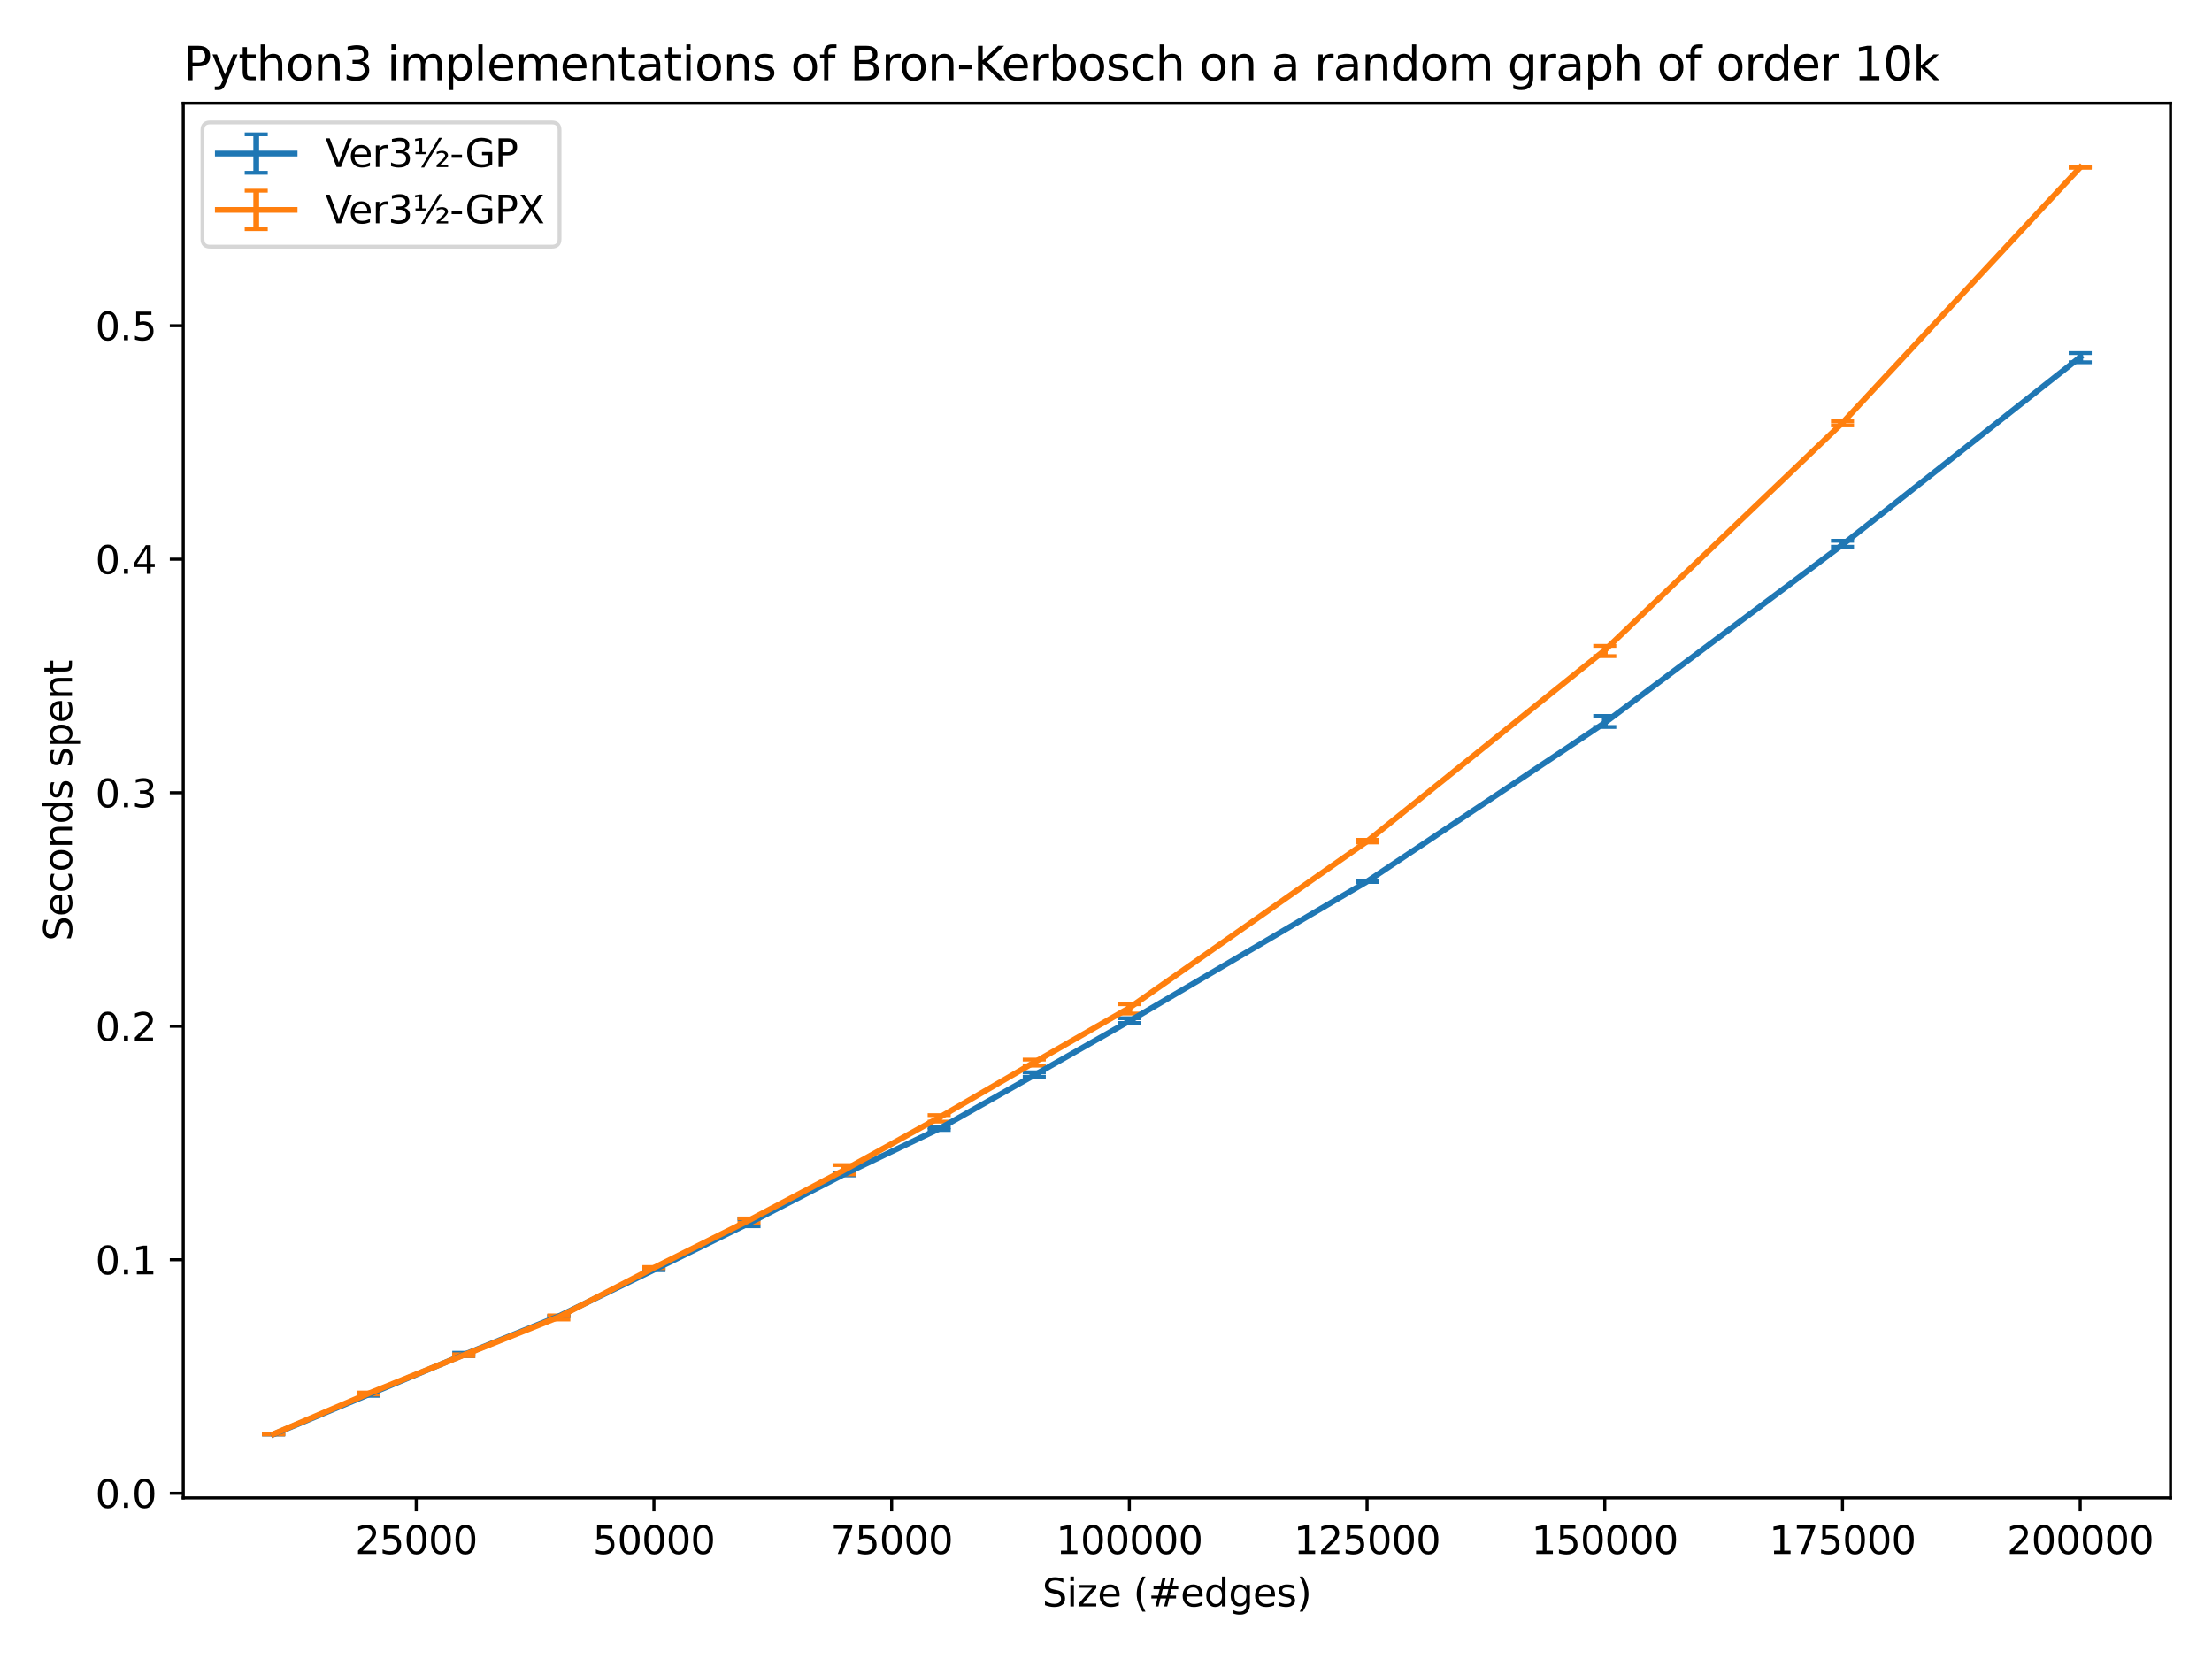 <?xml version="1.0" encoding="utf-8" standalone="no"?>
<!DOCTYPE svg PUBLIC "-//W3C//DTD SVG 1.1//EN"
  "http://www.w3.org/Graphics/SVG/1.1/DTD/svg11.dtd">
<svg xmlns:xlink="http://www.w3.org/1999/xlink" width="576pt" height="432pt" viewBox="0 0 576 432" xmlns="http://www.w3.org/2000/svg" version="1.1">
 <defs>
  <style type="text/css">*{stroke-linejoin: round; stroke-linecap: butt}</style>
 </defs>
 <g id="figure_1">
  <g id="patch_1">
   <path d="M 0 432 
L 576 432 
L 576 0 
L 0 0 
z
" style="fill: #ffffff"/>
  </g>
  <g id="axes_1">
   <g id="patch_2">
    <path d="M 47.72 390.04 
L 565.2 390.04 
L 565.2 26.88 
L 47.72 26.88 
z
" style="fill: #ffffff"/>
   </g>
   <g id="matplotlib.axis_1">
    <g id="xtick_1">
     <g id="line2d_1">
      <defs>
       <path id="mc74f61fcfc" d="M 0 0 
L 0 3.5 
" style="stroke: #000000; stroke-width: 0.8"/>
      </defs>
      <g>
       <use xlink:href="#mc74f61fcfc" x="108.382" y="390.04" style="stroke: #000000; stroke-width: 0.8"/>
      </g>
     </g>
     <g id="text_1">
      <!-- 25000 -->
      <g transform="translate(92.475 404.638)scale(0.1 -0.1)">
       <defs>
        <path id="DejaVuSans-32" d="M 1228 531 
L 3431 531 
L 3431 0 
L 469 0 
L 469 531 
Q 828 903 1448 1529 
Q 2069 2156 2228 2338 
Q 2531 2678 2651 2914 
Q 2772 3150 2772 3378 
Q 2772 3750 2511 3984 
Q 2250 4219 1831 4219 
Q 1534 4219 1204 4116 
Q 875 4013 500 3803 
L 500 4441 
Q 881 4594 1212 4672 
Q 1544 4750 1819 4750 
Q 2544 4750 2975 4387 
Q 3406 4025 3406 3419 
Q 3406 3131 3298 2873 
Q 3191 2616 2906 2266 
Q 2828 2175 2409 1742 
Q 1991 1309 1228 531 
z
" transform="scale(0.016)"/>
        <path id="DejaVuSans-35" d="M 691 4666 
L 3169 4666 
L 3169 4134 
L 1269 4134 
L 1269 2991 
Q 1406 3038 1543 3061 
Q 1681 3084 1819 3084 
Q 2600 3084 3056 2656 
Q 3513 2228 3513 1497 
Q 3513 744 3044 326 
Q 2575 -91 1722 -91 
Q 1428 -91 1123 -41 
Q 819 9 494 109 
L 494 744 
Q 775 591 1075 516 
Q 1375 441 1709 441 
Q 2250 441 2565 725 
Q 2881 1009 2881 1497 
Q 2881 1984 2565 2268 
Q 2250 2553 1709 2553 
Q 1456 2553 1204 2497 
Q 953 2441 691 2322 
L 691 4666 
z
" transform="scale(0.016)"/>
        <path id="DejaVuSans-30" d="M 2034 4250 
Q 1547 4250 1301 3770 
Q 1056 3291 1056 2328 
Q 1056 1369 1301 889 
Q 1547 409 2034 409 
Q 2525 409 2770 889 
Q 3016 1369 3016 2328 
Q 3016 3291 2770 3770 
Q 2525 4250 2034 4250 
z
M 2034 4750 
Q 2819 4750 3233 4129 
Q 3647 3509 3647 2328 
Q 3647 1150 3233 529 
Q 2819 -91 2034 -91 
Q 1250 -91 836 529 
Q 422 1150 422 2328 
Q 422 3509 836 4129 
Q 1250 4750 2034 4750 
z
" transform="scale(0.016)"/>
       </defs>
       <use xlink:href="#DejaVuSans-32"/>
       <use xlink:href="#DejaVuSans-35" x="63.623"/>
       <use xlink:href="#DejaVuSans-30" x="127.246"/>
       <use xlink:href="#DejaVuSans-30" x="190.869"/>
       <use xlink:href="#DejaVuSans-30" x="254.492"/>
      </g>
     </g>
    </g>
    <g id="xtick_2">
     <g id="line2d_2">
      <g>
       <use xlink:href="#mc74f61fcfc" x="170.281" y="390.04" style="stroke: #000000; stroke-width: 0.8"/>
      </g>
     </g>
     <g id="text_2">
      <!-- 50000 -->
      <g transform="translate(154.375 404.638)scale(0.1 -0.1)">
       <use xlink:href="#DejaVuSans-35"/>
       <use xlink:href="#DejaVuSans-30" x="63.623"/>
       <use xlink:href="#DejaVuSans-30" x="127.246"/>
       <use xlink:href="#DejaVuSans-30" x="190.869"/>
       <use xlink:href="#DejaVuSans-30" x="254.492"/>
      </g>
     </g>
    </g>
    <g id="xtick_3">
     <g id="line2d_3">
      <g>
       <use xlink:href="#mc74f61fcfc" x="232.181" y="390.04" style="stroke: #000000; stroke-width: 0.8"/>
      </g>
     </g>
     <g id="text_3">
      <!-- 75000 -->
      <g transform="translate(216.274 404.638)scale(0.1 -0.1)">
       <defs>
        <path id="DejaVuSans-37" d="M 525 4666 
L 3525 4666 
L 3525 4397 
L 1831 0 
L 1172 0 
L 2766 4134 
L 525 4134 
L 525 4666 
z
" transform="scale(0.016)"/>
       </defs>
       <use xlink:href="#DejaVuSans-37"/>
       <use xlink:href="#DejaVuSans-35" x="63.623"/>
       <use xlink:href="#DejaVuSans-30" x="127.246"/>
       <use xlink:href="#DejaVuSans-30" x="190.869"/>
       <use xlink:href="#DejaVuSans-30" x="254.492"/>
      </g>
     </g>
    </g>
    <g id="xtick_4">
     <g id="line2d_4">
      <g>
       <use xlink:href="#mc74f61fcfc" x="294.08" y="390.04" style="stroke: #000000; stroke-width: 0.8"/>
      </g>
     </g>
     <g id="text_4">
      <!-- 100000 -->
      <g transform="translate(274.993 404.638)scale(0.1 -0.1)">
       <defs>
        <path id="DejaVuSans-31" d="M 794 531 
L 1825 531 
L 1825 4091 
L 703 3866 
L 703 4441 
L 1819 4666 
L 2450 4666 
L 2450 531 
L 3481 531 
L 3481 0 
L 794 0 
L 794 531 
z
" transform="scale(0.016)"/>
       </defs>
       <use xlink:href="#DejaVuSans-31"/>
       <use xlink:href="#DejaVuSans-30" x="63.623"/>
       <use xlink:href="#DejaVuSans-30" x="127.246"/>
       <use xlink:href="#DejaVuSans-30" x="190.869"/>
       <use xlink:href="#DejaVuSans-30" x="254.492"/>
       <use xlink:href="#DejaVuSans-30" x="318.115"/>
      </g>
     </g>
    </g>
    <g id="xtick_5">
     <g id="line2d_5">
      <g>
       <use xlink:href="#mc74f61fcfc" x="355.98" y="390.04" style="stroke: #000000; stroke-width: 0.8"/>
      </g>
     </g>
     <g id="text_5">
      <!-- 125000 -->
      <g transform="translate(336.892 404.638)scale(0.1 -0.1)">
       <use xlink:href="#DejaVuSans-31"/>
       <use xlink:href="#DejaVuSans-32" x="63.623"/>
       <use xlink:href="#DejaVuSans-35" x="127.246"/>
       <use xlink:href="#DejaVuSans-30" x="190.869"/>
       <use xlink:href="#DejaVuSans-30" x="254.492"/>
       <use xlink:href="#DejaVuSans-30" x="318.115"/>
      </g>
     </g>
    </g>
    <g id="xtick_6">
     <g id="line2d_6">
      <g>
       <use xlink:href="#mc74f61fcfc" x="417.879" y="390.04" style="stroke: #000000; stroke-width: 0.8"/>
      </g>
     </g>
     <g id="text_6">
      <!-- 150000 -->
      <g transform="translate(398.792 404.638)scale(0.1 -0.1)">
       <use xlink:href="#DejaVuSans-31"/>
       <use xlink:href="#DejaVuSans-35" x="63.623"/>
       <use xlink:href="#DejaVuSans-30" x="127.246"/>
       <use xlink:href="#DejaVuSans-30" x="190.869"/>
       <use xlink:href="#DejaVuSans-30" x="254.492"/>
       <use xlink:href="#DejaVuSans-30" x="318.115"/>
      </g>
     </g>
    </g>
    <g id="xtick_7">
     <g id="line2d_7">
      <g>
       <use xlink:href="#mc74f61fcfc" x="479.779" y="390.04" style="stroke: #000000; stroke-width: 0.8"/>
      </g>
     </g>
     <g id="text_7">
      <!-- 175000 -->
      <g transform="translate(460.691 404.638)scale(0.1 -0.1)">
       <use xlink:href="#DejaVuSans-31"/>
       <use xlink:href="#DejaVuSans-37" x="63.623"/>
       <use xlink:href="#DejaVuSans-35" x="127.246"/>
       <use xlink:href="#DejaVuSans-30" x="190.869"/>
       <use xlink:href="#DejaVuSans-30" x="254.492"/>
       <use xlink:href="#DejaVuSans-30" x="318.115"/>
      </g>
     </g>
    </g>
    <g id="xtick_8">
     <g id="line2d_8">
      <g>
       <use xlink:href="#mc74f61fcfc" x="541.678" y="390.04" style="stroke: #000000; stroke-width: 0.8"/>
      </g>
     </g>
     <g id="text_8">
      <!-- 200000 -->
      <g transform="translate(522.591 404.638)scale(0.1 -0.1)">
       <use xlink:href="#DejaVuSans-32"/>
       <use xlink:href="#DejaVuSans-30" x="63.623"/>
       <use xlink:href="#DejaVuSans-30" x="127.246"/>
       <use xlink:href="#DejaVuSans-30" x="190.869"/>
       <use xlink:href="#DejaVuSans-30" x="254.492"/>
       <use xlink:href="#DejaVuSans-30" x="318.115"/>
      </g>
     </g>
    </g>
    <g id="text_9">
     <!-- Size (#edges) -->
     <g transform="translate(271.409 418.317)scale(0.1 -0.1)">
      <defs>
       <path id="DejaVuSans-53" d="M 3425 4513 
L 3425 3897 
Q 3066 4069 2747 4153 
Q 2428 4238 2131 4238 
Q 1616 4238 1336 4038 
Q 1056 3838 1056 3469 
Q 1056 3159 1242 3001 
Q 1428 2844 1947 2747 
L 2328 2669 
Q 3034 2534 3370 2195 
Q 3706 1856 3706 1288 
Q 3706 609 3251 259 
Q 2797 -91 1919 -91 
Q 1588 -91 1214 -16 
Q 841 59 441 206 
L 441 856 
Q 825 641 1194 531 
Q 1563 422 1919 422 
Q 2459 422 2753 634 
Q 3047 847 3047 1241 
Q 3047 1584 2836 1778 
Q 2625 1972 2144 2069 
L 1759 2144 
Q 1053 2284 737 2584 
Q 422 2884 422 3419 
Q 422 4038 858 4394 
Q 1294 4750 2059 4750 
Q 2388 4750 2728 4690 
Q 3069 4631 3425 4513 
z
" transform="scale(0.016)"/>
       <path id="DejaVuSans-69" d="M 603 3500 
L 1178 3500 
L 1178 0 
L 603 0 
L 603 3500 
z
M 603 4863 
L 1178 4863 
L 1178 4134 
L 603 4134 
L 603 4863 
z
" transform="scale(0.016)"/>
       <path id="DejaVuSans-7a" d="M 353 3500 
L 3084 3500 
L 3084 2975 
L 922 459 
L 3084 459 
L 3084 0 
L 275 0 
L 275 525 
L 2438 3041 
L 353 3041 
L 353 3500 
z
" transform="scale(0.016)"/>
       <path id="DejaVuSans-65" d="M 3597 1894 
L 3597 1613 
L 953 1613 
Q 991 1019 1311 708 
Q 1631 397 2203 397 
Q 2534 397 2845 478 
Q 3156 559 3463 722 
L 3463 178 
Q 3153 47 2828 -22 
Q 2503 -91 2169 -91 
Q 1331 -91 842 396 
Q 353 884 353 1716 
Q 353 2575 817 3079 
Q 1281 3584 2069 3584 
Q 2775 3584 3186 3129 
Q 3597 2675 3597 1894 
z
M 3022 2063 
Q 3016 2534 2758 2815 
Q 2500 3097 2075 3097 
Q 1594 3097 1305 2825 
Q 1016 2553 972 2059 
L 3022 2063 
z
" transform="scale(0.016)"/>
       <path id="DejaVuSans-20" transform="scale(0.016)"/>
       <path id="DejaVuSans-28" d="M 1984 4856 
Q 1566 4138 1362 3434 
Q 1159 2731 1159 2009 
Q 1159 1288 1364 580 
Q 1569 -128 1984 -844 
L 1484 -844 
Q 1016 -109 783 600 
Q 550 1309 550 2009 
Q 550 2706 781 3412 
Q 1013 4119 1484 4856 
L 1984 4856 
z
" transform="scale(0.016)"/>
       <path id="DejaVuSans-23" d="M 3272 2816 
L 2363 2816 
L 2100 1772 
L 3016 1772 
L 3272 2816 
z
M 2803 4594 
L 2478 3297 
L 3391 3297 
L 3719 4594 
L 4219 4594 
L 3897 3297 
L 4872 3297 
L 4872 2816 
L 3775 2816 
L 3519 1772 
L 4513 1772 
L 4513 1294 
L 3397 1294 
L 3072 0 
L 2572 0 
L 2894 1294 
L 1978 1294 
L 1656 0 
L 1153 0 
L 1478 1294 
L 494 1294 
L 494 1772 
L 1594 1772 
L 1856 2816 
L 850 2816 
L 850 3297 
L 1978 3297 
L 2297 4594 
L 2803 4594 
z
" transform="scale(0.016)"/>
       <path id="DejaVuSans-64" d="M 2906 2969 
L 2906 4863 
L 3481 4863 
L 3481 0 
L 2906 0 
L 2906 525 
Q 2725 213 2448 61 
Q 2172 -91 1784 -91 
Q 1150 -91 751 415 
Q 353 922 353 1747 
Q 353 2572 751 3078 
Q 1150 3584 1784 3584 
Q 2172 3584 2448 3432 
Q 2725 3281 2906 2969 
z
M 947 1747 
Q 947 1113 1208 752 
Q 1469 391 1925 391 
Q 2381 391 2643 752 
Q 2906 1113 2906 1747 
Q 2906 2381 2643 2742 
Q 2381 3103 1925 3103 
Q 1469 3103 1208 2742 
Q 947 2381 947 1747 
z
" transform="scale(0.016)"/>
       <path id="DejaVuSans-67" d="M 2906 1791 
Q 2906 2416 2648 2759 
Q 2391 3103 1925 3103 
Q 1463 3103 1205 2759 
Q 947 2416 947 1791 
Q 947 1169 1205 825 
Q 1463 481 1925 481 
Q 2391 481 2648 825 
Q 2906 1169 2906 1791 
z
M 3481 434 
Q 3481 -459 3084 -895 
Q 2688 -1331 1869 -1331 
Q 1566 -1331 1297 -1286 
Q 1028 -1241 775 -1147 
L 775 -588 
Q 1028 -725 1275 -790 
Q 1522 -856 1778 -856 
Q 2344 -856 2625 -561 
Q 2906 -266 2906 331 
L 2906 616 
Q 2728 306 2450 153 
Q 2172 0 1784 0 
Q 1141 0 747 490 
Q 353 981 353 1791 
Q 353 2603 747 3093 
Q 1141 3584 1784 3584 
Q 2172 3584 2450 3431 
Q 2728 3278 2906 2969 
L 2906 3500 
L 3481 3500 
L 3481 434 
z
" transform="scale(0.016)"/>
       <path id="DejaVuSans-73" d="M 2834 3397 
L 2834 2853 
Q 2591 2978 2328 3040 
Q 2066 3103 1784 3103 
Q 1356 3103 1142 2972 
Q 928 2841 928 2578 
Q 928 2378 1081 2264 
Q 1234 2150 1697 2047 
L 1894 2003 
Q 2506 1872 2764 1633 
Q 3022 1394 3022 966 
Q 3022 478 2636 193 
Q 2250 -91 1575 -91 
Q 1294 -91 989 -36 
Q 684 19 347 128 
L 347 722 
Q 666 556 975 473 
Q 1284 391 1588 391 
Q 1994 391 2212 530 
Q 2431 669 2431 922 
Q 2431 1156 2273 1281 
Q 2116 1406 1581 1522 
L 1381 1569 
Q 847 1681 609 1914 
Q 372 2147 372 2553 
Q 372 3047 722 3315 
Q 1072 3584 1716 3584 
Q 2034 3584 2315 3537 
Q 2597 3491 2834 3397 
z
" transform="scale(0.016)"/>
       <path id="DejaVuSans-29" d="M 513 4856 
L 1013 4856 
Q 1481 4119 1714 3412 
Q 1947 2706 1947 2009 
Q 1947 1309 1714 600 
Q 1481 -109 1013 -844 
L 513 -844 
Q 928 -128 1133 580 
Q 1338 1288 1338 2009 
Q 1338 2731 1133 3434 
Q 928 4138 513 4856 
z
" transform="scale(0.016)"/>
      </defs>
      <use xlink:href="#DejaVuSans-53"/>
      <use xlink:href="#DejaVuSans-69" x="63.477"/>
      <use xlink:href="#DejaVuSans-7a" x="91.26"/>
      <use xlink:href="#DejaVuSans-65" x="143.75"/>
      <use xlink:href="#DejaVuSans-20" x="205.273"/>
      <use xlink:href="#DejaVuSans-28" x="237.061"/>
      <use xlink:href="#DejaVuSans-23" x="276.074"/>
      <use xlink:href="#DejaVuSans-65" x="359.863"/>
      <use xlink:href="#DejaVuSans-64" x="421.387"/>
      <use xlink:href="#DejaVuSans-67" x="484.863"/>
      <use xlink:href="#DejaVuSans-65" x="548.34"/>
      <use xlink:href="#DejaVuSans-73" x="609.863"/>
      <use xlink:href="#DejaVuSans-29" x="661.963"/>
     </g>
    </g>
   </g>
   <g id="matplotlib.axis_2">
    <g id="ytick_1">
     <g id="line2d_9">
      <defs>
       <path id="m7eb1c47a8f" d="M 0 0 
L -3.5 0 
" style="stroke: #000000; stroke-width: 0.8"/>
      </defs>
      <g>
       <use xlink:href="#m7eb1c47a8f" x="47.72" y="388.836" style="stroke: #000000; stroke-width: 0.8"/>
      </g>
     </g>
     <g id="text_10">
      <!-- 0.0 -->
      <g transform="translate(24.817 392.635)scale(0.1 -0.1)">
       <defs>
        <path id="DejaVuSans-2e" d="M 684 794 
L 1344 794 
L 1344 0 
L 684 0 
L 684 794 
z
" transform="scale(0.016)"/>
       </defs>
       <use xlink:href="#DejaVuSans-30"/>
       <use xlink:href="#DejaVuSans-2e" x="63.623"/>
       <use xlink:href="#DejaVuSans-30" x="95.41"/>
      </g>
     </g>
    </g>
    <g id="ytick_2">
     <g id="line2d_10">
      <g>
       <use xlink:href="#m7eb1c47a8f" x="47.72" y="328.031" style="stroke: #000000; stroke-width: 0.8"/>
      </g>
     </g>
     <g id="text_11">
      <!-- 0.1 -->
      <g transform="translate(24.817 331.83)scale(0.1 -0.1)">
       <use xlink:href="#DejaVuSans-30"/>
       <use xlink:href="#DejaVuSans-2e" x="63.623"/>
       <use xlink:href="#DejaVuSans-31" x="95.41"/>
      </g>
     </g>
    </g>
    <g id="ytick_3">
     <g id="line2d_11">
      <g>
       <use xlink:href="#m7eb1c47a8f" x="47.72" y="267.226" style="stroke: #000000; stroke-width: 0.8"/>
      </g>
     </g>
     <g id="text_12">
      <!-- 0.2 -->
      <g transform="translate(24.817 271.025)scale(0.1 -0.1)">
       <use xlink:href="#DejaVuSans-30"/>
       <use xlink:href="#DejaVuSans-2e" x="63.623"/>
       <use xlink:href="#DejaVuSans-32" x="95.41"/>
      </g>
     </g>
    </g>
    <g id="ytick_4">
     <g id="line2d_12">
      <g>
       <use xlink:href="#m7eb1c47a8f" x="47.72" y="206.421" style="stroke: #000000; stroke-width: 0.8"/>
      </g>
     </g>
     <g id="text_13">
      <!-- 0.3 -->
      <g transform="translate(24.817 210.22)scale(0.1 -0.1)">
       <defs>
        <path id="DejaVuSans-33" d="M 2597 2516 
Q 3050 2419 3304 2112 
Q 3559 1806 3559 1356 
Q 3559 666 3084 287 
Q 2609 -91 1734 -91 
Q 1441 -91 1130 -33 
Q 819 25 488 141 
L 488 750 
Q 750 597 1062 519 
Q 1375 441 1716 441 
Q 2309 441 2620 675 
Q 2931 909 2931 1356 
Q 2931 1769 2642 2001 
Q 2353 2234 1838 2234 
L 1294 2234 
L 1294 2753 
L 1863 2753 
Q 2328 2753 2575 2939 
Q 2822 3125 2822 3475 
Q 2822 3834 2567 4026 
Q 2313 4219 1838 4219 
Q 1578 4219 1281 4162 
Q 984 4106 628 3988 
L 628 4550 
Q 988 4650 1302 4700 
Q 1616 4750 1894 4750 
Q 2613 4750 3031 4423 
Q 3450 4097 3450 3541 
Q 3450 3153 3228 2886 
Q 3006 2619 2597 2516 
z
" transform="scale(0.016)"/>
       </defs>
       <use xlink:href="#DejaVuSans-30"/>
       <use xlink:href="#DejaVuSans-2e" x="63.623"/>
       <use xlink:href="#DejaVuSans-33" x="95.41"/>
      </g>
     </g>
    </g>
    <g id="ytick_5">
     <g id="line2d_13">
      <g>
       <use xlink:href="#m7eb1c47a8f" x="47.72" y="145.616" style="stroke: #000000; stroke-width: 0.8"/>
      </g>
     </g>
     <g id="text_14">
      <!-- 0.4 -->
      <g transform="translate(24.817 149.415)scale(0.1 -0.1)">
       <defs>
        <path id="DejaVuSans-34" d="M 2419 4116 
L 825 1625 
L 2419 1625 
L 2419 4116 
z
M 2253 4666 
L 3047 4666 
L 3047 1625 
L 3713 1625 
L 3713 1100 
L 3047 1100 
L 3047 0 
L 2419 0 
L 2419 1100 
L 313 1100 
L 313 1709 
L 2253 4666 
z
" transform="scale(0.016)"/>
       </defs>
       <use xlink:href="#DejaVuSans-30"/>
       <use xlink:href="#DejaVuSans-2e" x="63.623"/>
       <use xlink:href="#DejaVuSans-34" x="95.41"/>
      </g>
     </g>
    </g>
    <g id="ytick_6">
     <g id="line2d_14">
      <g>
       <use xlink:href="#m7eb1c47a8f" x="47.72" y="84.811" style="stroke: #000000; stroke-width: 0.8"/>
      </g>
     </g>
     <g id="text_15">
      <!-- 0.5 -->
      <g transform="translate(24.817 88.61)scale(0.1 -0.1)">
       <use xlink:href="#DejaVuSans-30"/>
       <use xlink:href="#DejaVuSans-2e" x="63.623"/>
       <use xlink:href="#DejaVuSans-35" x="95.41"/>
      </g>
     </g>
    </g>
    <g id="text_16">
     <!-- Seconds spent -->
     <g transform="translate(18.737 245.04)rotate(-90)scale(0.1 -0.1)">
      <defs>
       <path id="DejaVuSans-63" d="M 3122 3366 
L 3122 2828 
Q 2878 2963 2633 3030 
Q 2388 3097 2138 3097 
Q 1578 3097 1268 2742 
Q 959 2388 959 1747 
Q 959 1106 1268 751 
Q 1578 397 2138 397 
Q 2388 397 2633 464 
Q 2878 531 3122 666 
L 3122 134 
Q 2881 22 2623 -34 
Q 2366 -91 2075 -91 
Q 1284 -91 818 406 
Q 353 903 353 1747 
Q 353 2603 823 3093 
Q 1294 3584 2113 3584 
Q 2378 3584 2631 3529 
Q 2884 3475 3122 3366 
z
" transform="scale(0.016)"/>
       <path id="DejaVuSans-6f" d="M 1959 3097 
Q 1497 3097 1228 2736 
Q 959 2375 959 1747 
Q 959 1119 1226 758 
Q 1494 397 1959 397 
Q 2419 397 2687 759 
Q 2956 1122 2956 1747 
Q 2956 2369 2687 2733 
Q 2419 3097 1959 3097 
z
M 1959 3584 
Q 2709 3584 3137 3096 
Q 3566 2609 3566 1747 
Q 3566 888 3137 398 
Q 2709 -91 1959 -91 
Q 1206 -91 779 398 
Q 353 888 353 1747 
Q 353 2609 779 3096 
Q 1206 3584 1959 3584 
z
" transform="scale(0.016)"/>
       <path id="DejaVuSans-6e" d="M 3513 2113 
L 3513 0 
L 2938 0 
L 2938 2094 
Q 2938 2591 2744 2837 
Q 2550 3084 2163 3084 
Q 1697 3084 1428 2787 
Q 1159 2491 1159 1978 
L 1159 0 
L 581 0 
L 581 3500 
L 1159 3500 
L 1159 2956 
Q 1366 3272 1645 3428 
Q 1925 3584 2291 3584 
Q 2894 3584 3203 3211 
Q 3513 2838 3513 2113 
z
" transform="scale(0.016)"/>
       <path id="DejaVuSans-70" d="M 1159 525 
L 1159 -1331 
L 581 -1331 
L 581 3500 
L 1159 3500 
L 1159 2969 
Q 1341 3281 1617 3432 
Q 1894 3584 2278 3584 
Q 2916 3584 3314 3078 
Q 3713 2572 3713 1747 
Q 3713 922 3314 415 
Q 2916 -91 2278 -91 
Q 1894 -91 1617 61 
Q 1341 213 1159 525 
z
M 3116 1747 
Q 3116 2381 2855 2742 
Q 2594 3103 2138 3103 
Q 1681 3103 1420 2742 
Q 1159 2381 1159 1747 
Q 1159 1113 1420 752 
Q 1681 391 2138 391 
Q 2594 391 2855 752 
Q 3116 1113 3116 1747 
z
" transform="scale(0.016)"/>
       <path id="DejaVuSans-74" d="M 1172 4494 
L 1172 3500 
L 2356 3500 
L 2356 3053 
L 1172 3053 
L 1172 1153 
Q 1172 725 1289 603 
Q 1406 481 1766 481 
L 2356 481 
L 2356 0 
L 1766 0 
Q 1100 0 847 248 
Q 594 497 594 1153 
L 594 3053 
L 172 3053 
L 172 3500 
L 594 3500 
L 594 4494 
L 1172 4494 
z
" transform="scale(0.016)"/>
      </defs>
      <use xlink:href="#DejaVuSans-53"/>
      <use xlink:href="#DejaVuSans-65" x="63.477"/>
      <use xlink:href="#DejaVuSans-63" x="125"/>
      <use xlink:href="#DejaVuSans-6f" x="179.98"/>
      <use xlink:href="#DejaVuSans-6e" x="241.162"/>
      <use xlink:href="#DejaVuSans-64" x="304.541"/>
      <use xlink:href="#DejaVuSans-73" x="368.018"/>
      <use xlink:href="#DejaVuSans-20" x="420.117"/>
      <use xlink:href="#DejaVuSans-73" x="451.904"/>
      <use xlink:href="#DejaVuSans-70" x="504.004"/>
      <use xlink:href="#DejaVuSans-65" x="567.48"/>
      <use xlink:href="#DejaVuSans-6e" x="629.004"/>
      <use xlink:href="#DejaVuSans-74" x="692.383"/>
     </g>
    </g>
   </g>
   <g id="LineCollection_1">
    <path d="M 71.242 373.533 
L 71.242 373.468 
" clip-path="url(#p4f77a58086)" style="fill: none; stroke: #1f77b4; stroke-width: 1.5"/>
    <path d="M 96.002 363.465 
L 96.002 362.857 
" clip-path="url(#p4f77a58086)" style="fill: none; stroke: #1f77b4; stroke-width: 1.5"/>
    <path d="M 120.761 353.128 
L 120.761 352.251 
" clip-path="url(#p4f77a58086)" style="fill: none; stroke: #1f77b4; stroke-width: 1.5"/>
    <path d="M 145.521 342.751 
L 145.521 342.685 
" clip-path="url(#p4f77a58086)" style="fill: none; stroke: #1f77b4; stroke-width: 1.5"/>
    <path d="M 170.281 330.747 
L 170.281 330.543 
" clip-path="url(#p4f77a58086)" style="fill: none; stroke: #1f77b4; stroke-width: 1.5"/>
    <path d="M 195.041 319.306 
L 195.041 317.48 
" clip-path="url(#p4f77a58086)" style="fill: none; stroke: #1f77b4; stroke-width: 1.5"/>
    <path d="M 219.801 306.082 
L 219.801 305.55 
" clip-path="url(#p4f77a58086)" style="fill: none; stroke: #1f77b4; stroke-width: 1.5"/>
    <path d="M 244.56 294.238 
L 244.56 293.558 
" clip-path="url(#p4f77a58086)" style="fill: none; stroke: #1f77b4; stroke-width: 1.5"/>
    <path d="M 269.32 280.404 
L 269.32 279.229 
" clip-path="url(#p4f77a58086)" style="fill: none; stroke: #1f77b4; stroke-width: 1.5"/>
    <path d="M 294.08 266.389 
L 294.08 265.145 
" clip-path="url(#p4f77a58086)" style="fill: none; stroke: #1f77b4; stroke-width: 1.5"/>
    <path d="M 355.98 229.669 
L 355.98 229.374 
" clip-path="url(#p4f77a58086)" style="fill: none; stroke: #1f77b4; stroke-width: 1.5"/>
    <path d="M 417.879 189.307 
L 417.879 186.439 
" clip-path="url(#p4f77a58086)" style="fill: none; stroke: #1f77b4; stroke-width: 1.5"/>
    <path d="M 479.779 142.383 
L 479.779 140.819 
" clip-path="url(#p4f77a58086)" style="fill: none; stroke: #1f77b4; stroke-width: 1.5"/>
    <path d="M 541.678 94.334 
L 541.678 91.939 
" clip-path="url(#p4f77a58086)" style="fill: none; stroke: #1f77b4; stroke-width: 1.5"/>
   </g>
   <g id="line2d_15">
    <defs>
     <path id="md8547b9e7e" d="M 3 0 
L -3 -0 
" style="stroke: #1f77b4"/>
    </defs>
    <g clip-path="url(#p4f77a58086)">
     <use xlink:href="#md8547b9e7e" x="71.242" y="373.533" style="fill: #1f77b4; stroke: #1f77b4"/>
     <use xlink:href="#md8547b9e7e" x="96.002" y="363.465" style="fill: #1f77b4; stroke: #1f77b4"/>
     <use xlink:href="#md8547b9e7e" x="120.761" y="353.128" style="fill: #1f77b4; stroke: #1f77b4"/>
     <use xlink:href="#md8547b9e7e" x="145.521" y="342.751" style="fill: #1f77b4; stroke: #1f77b4"/>
     <use xlink:href="#md8547b9e7e" x="170.281" y="330.747" style="fill: #1f77b4; stroke: #1f77b4"/>
     <use xlink:href="#md8547b9e7e" x="195.041" y="319.306" style="fill: #1f77b4; stroke: #1f77b4"/>
     <use xlink:href="#md8547b9e7e" x="219.801" y="306.082" style="fill: #1f77b4; stroke: #1f77b4"/>
     <use xlink:href="#md8547b9e7e" x="244.56" y="294.238" style="fill: #1f77b4; stroke: #1f77b4"/>
     <use xlink:href="#md8547b9e7e" x="269.32" y="280.404" style="fill: #1f77b4; stroke: #1f77b4"/>
     <use xlink:href="#md8547b9e7e" x="294.08" y="266.389" style="fill: #1f77b4; stroke: #1f77b4"/>
     <use xlink:href="#md8547b9e7e" x="355.98" y="229.669" style="fill: #1f77b4; stroke: #1f77b4"/>
     <use xlink:href="#md8547b9e7e" x="417.879" y="189.307" style="fill: #1f77b4; stroke: #1f77b4"/>
     <use xlink:href="#md8547b9e7e" x="479.779" y="142.383" style="fill: #1f77b4; stroke: #1f77b4"/>
     <use xlink:href="#md8547b9e7e" x="541.678" y="94.334" style="fill: #1f77b4; stroke: #1f77b4"/>
    </g>
   </g>
   <g id="line2d_16">
    <g clip-path="url(#p4f77a58086)">
     <use xlink:href="#md8547b9e7e" x="71.242" y="373.468" style="fill: #1f77b4; stroke: #1f77b4"/>
     <use xlink:href="#md8547b9e7e" x="96.002" y="362.857" style="fill: #1f77b4; stroke: #1f77b4"/>
     <use xlink:href="#md8547b9e7e" x="120.761" y="352.251" style="fill: #1f77b4; stroke: #1f77b4"/>
     <use xlink:href="#md8547b9e7e" x="145.521" y="342.685" style="fill: #1f77b4; stroke: #1f77b4"/>
     <use xlink:href="#md8547b9e7e" x="170.281" y="330.543" style="fill: #1f77b4; stroke: #1f77b4"/>
     <use xlink:href="#md8547b9e7e" x="195.041" y="317.48" style="fill: #1f77b4; stroke: #1f77b4"/>
     <use xlink:href="#md8547b9e7e" x="219.801" y="305.55" style="fill: #1f77b4; stroke: #1f77b4"/>
     <use xlink:href="#md8547b9e7e" x="244.56" y="293.558" style="fill: #1f77b4; stroke: #1f77b4"/>
     <use xlink:href="#md8547b9e7e" x="269.32" y="279.229" style="fill: #1f77b4; stroke: #1f77b4"/>
     <use xlink:href="#md8547b9e7e" x="294.08" y="265.145" style="fill: #1f77b4; stroke: #1f77b4"/>
     <use xlink:href="#md8547b9e7e" x="355.98" y="229.374" style="fill: #1f77b4; stroke: #1f77b4"/>
     <use xlink:href="#md8547b9e7e" x="417.879" y="186.439" style="fill: #1f77b4; stroke: #1f77b4"/>
     <use xlink:href="#md8547b9e7e" x="479.779" y="140.819" style="fill: #1f77b4; stroke: #1f77b4"/>
     <use xlink:href="#md8547b9e7e" x="541.678" y="91.939" style="fill: #1f77b4; stroke: #1f77b4"/>
    </g>
   </g>
   <g id="LineCollection_2">
    <path d="M 71.242 373.512 
L 71.242 373.353 
" clip-path="url(#p4f77a58086)" style="fill: none; stroke: #ff7f0e; stroke-width: 1.5"/>
    <path d="M 96.002 363.115 
L 96.002 362.607 
" clip-path="url(#p4f77a58086)" style="fill: none; stroke: #ff7f0e; stroke-width: 1.5"/>
    <path d="M 120.761 353.118 
L 120.761 352.646 
" clip-path="url(#p4f77a58086)" style="fill: none; stroke: #ff7f0e; stroke-width: 1.5"/>
    <path d="M 145.521 343.595 
L 145.521 342.517 
" clip-path="url(#p4f77a58086)" style="fill: none; stroke: #ff7f0e; stroke-width: 1.5"/>
    <path d="M 170.281 330.218 
L 170.281 329.921 
" clip-path="url(#p4f77a58086)" style="fill: none; stroke: #ff7f0e; stroke-width: 1.5"/>
    <path d="M 195.041 318.445 
L 195.041 317.281 
" clip-path="url(#p4f77a58086)" style="fill: none; stroke: #ff7f0e; stroke-width: 1.5"/>
    <path d="M 219.801 305.808 
L 219.801 303.38 
" clip-path="url(#p4f77a58086)" style="fill: none; stroke: #ff7f0e; stroke-width: 1.5"/>
    <path d="M 244.56 292.059 
L 244.56 290.375 
" clip-path="url(#p4f77a58086)" style="fill: none; stroke: #ff7f0e; stroke-width: 1.5"/>
    <path d="M 269.32 277.503 
L 269.32 275.922 
" clip-path="url(#p4f77a58086)" style="fill: none; stroke: #ff7f0e; stroke-width: 1.5"/>
    <path d="M 294.08 263.927 
L 294.08 261.488 
" clip-path="url(#p4f77a58086)" style="fill: none; stroke: #ff7f0e; stroke-width: 1.5"/>
    <path d="M 355.98 219.373 
L 355.98 218.683 
" clip-path="url(#p4f77a58086)" style="fill: none; stroke: #ff7f0e; stroke-width: 1.5"/>
    <path d="M 417.879 170.857 
L 417.879 168.184 
" clip-path="url(#p4f77a58086)" style="fill: none; stroke: #ff7f0e; stroke-width: 1.5"/>
    <path d="M 479.779 110.775 
L 479.779 109.702 
" clip-path="url(#p4f77a58086)" style="fill: none; stroke: #ff7f0e; stroke-width: 1.5"/>
    <path d="M 541.678 43.691 
L 541.678 43.387 
" clip-path="url(#p4f77a58086)" style="fill: none; stroke: #ff7f0e; stroke-width: 1.5"/>
   </g>
   <g id="line2d_17">
    <defs>
     <path id="m7f04267d81" d="M 3 0 
L -3 -0 
" style="stroke: #ff7f0e"/>
    </defs>
    <g clip-path="url(#p4f77a58086)">
     <use xlink:href="#m7f04267d81" x="71.242" y="373.512" style="fill: #ff7f0e; stroke: #ff7f0e"/>
     <use xlink:href="#m7f04267d81" x="96.002" y="363.115" style="fill: #ff7f0e; stroke: #ff7f0e"/>
     <use xlink:href="#m7f04267d81" x="120.761" y="353.118" style="fill: #ff7f0e; stroke: #ff7f0e"/>
     <use xlink:href="#m7f04267d81" x="145.521" y="343.595" style="fill: #ff7f0e; stroke: #ff7f0e"/>
     <use xlink:href="#m7f04267d81" x="170.281" y="330.218" style="fill: #ff7f0e; stroke: #ff7f0e"/>
     <use xlink:href="#m7f04267d81" x="195.041" y="318.445" style="fill: #ff7f0e; stroke: #ff7f0e"/>
     <use xlink:href="#m7f04267d81" x="219.801" y="305.808" style="fill: #ff7f0e; stroke: #ff7f0e"/>
     <use xlink:href="#m7f04267d81" x="244.56" y="292.059" style="fill: #ff7f0e; stroke: #ff7f0e"/>
     <use xlink:href="#m7f04267d81" x="269.32" y="277.503" style="fill: #ff7f0e; stroke: #ff7f0e"/>
     <use xlink:href="#m7f04267d81" x="294.08" y="263.927" style="fill: #ff7f0e; stroke: #ff7f0e"/>
     <use xlink:href="#m7f04267d81" x="355.98" y="219.373" style="fill: #ff7f0e; stroke: #ff7f0e"/>
     <use xlink:href="#m7f04267d81" x="417.879" y="170.857" style="fill: #ff7f0e; stroke: #ff7f0e"/>
     <use xlink:href="#m7f04267d81" x="479.779" y="110.775" style="fill: #ff7f0e; stroke: #ff7f0e"/>
     <use xlink:href="#m7f04267d81" x="541.678" y="43.691" style="fill: #ff7f0e; stroke: #ff7f0e"/>
    </g>
   </g>
   <g id="line2d_18">
    <g clip-path="url(#p4f77a58086)">
     <use xlink:href="#m7f04267d81" x="71.242" y="373.353" style="fill: #ff7f0e; stroke: #ff7f0e"/>
     <use xlink:href="#m7f04267d81" x="96.002" y="362.607" style="fill: #ff7f0e; stroke: #ff7f0e"/>
     <use xlink:href="#m7f04267d81" x="120.761" y="352.646" style="fill: #ff7f0e; stroke: #ff7f0e"/>
     <use xlink:href="#m7f04267d81" x="145.521" y="342.517" style="fill: #ff7f0e; stroke: #ff7f0e"/>
     <use xlink:href="#m7f04267d81" x="170.281" y="329.921" style="fill: #ff7f0e; stroke: #ff7f0e"/>
     <use xlink:href="#m7f04267d81" x="195.041" y="317.281" style="fill: #ff7f0e; stroke: #ff7f0e"/>
     <use xlink:href="#m7f04267d81" x="219.801" y="303.38" style="fill: #ff7f0e; stroke: #ff7f0e"/>
     <use xlink:href="#m7f04267d81" x="244.56" y="290.375" style="fill: #ff7f0e; stroke: #ff7f0e"/>
     <use xlink:href="#m7f04267d81" x="269.32" y="275.922" style="fill: #ff7f0e; stroke: #ff7f0e"/>
     <use xlink:href="#m7f04267d81" x="294.08" y="261.488" style="fill: #ff7f0e; stroke: #ff7f0e"/>
     <use xlink:href="#m7f04267d81" x="355.98" y="218.683" style="fill: #ff7f0e; stroke: #ff7f0e"/>
     <use xlink:href="#m7f04267d81" x="417.879" y="168.184" style="fill: #ff7f0e; stroke: #ff7f0e"/>
     <use xlink:href="#m7f04267d81" x="479.779" y="109.702" style="fill: #ff7f0e; stroke: #ff7f0e"/>
     <use xlink:href="#m7f04267d81" x="541.678" y="43.387" style="fill: #ff7f0e; stroke: #ff7f0e"/>
    </g>
   </g>
   <g id="line2d_19">
    <path d="M 71.242 373.49 
L 96.002 363.129 
L 120.761 352.756 
L 145.521 342.722 
L 170.281 330.666 
L 195.041 318.523 
L 219.801 305.777 
L 244.56 293.925 
L 269.32 279.964 
L 294.08 265.886 
L 355.98 229.542 
L 417.879 188.205 
L 479.779 141.846 
L 541.678 92.996 
" clip-path="url(#p4f77a58086)" style="fill: none; stroke: #1f77b4; stroke-width: 1.5; stroke-linecap: square"/>
   </g>
   <g id="line2d_20">
    <path d="M 71.242 373.42 
L 96.002 362.853 
L 120.761 352.846 
L 145.521 342.941 
L 170.281 330.115 
L 195.041 317.766 
L 219.801 304.697 
L 244.56 291.003 
L 269.32 276.637 
L 294.08 262.442 
L 355.98 219.088 
L 417.879 169.315 
L 479.779 110.099 
L 541.678 43.568 
" clip-path="url(#p4f77a58086)" style="fill: none; stroke: #ff7f0e; stroke-width: 1.5; stroke-linecap: square"/>
   </g>
   <g id="patch_3">
    <path d="M 47.72 390.04 
L 47.72 26.88 
" style="fill: none; stroke: #000000; stroke-width: 0.8; stroke-linejoin: miter; stroke-linecap: square"/>
   </g>
   <g id="patch_4">
    <path d="M 565.2 390.04 
L 565.2 26.88 
" style="fill: none; stroke: #000000; stroke-width: 0.8; stroke-linejoin: miter; stroke-linecap: square"/>
   </g>
   <g id="patch_5">
    <path d="M 47.72 390.04 
L 565.2 390.04 
" style="fill: none; stroke: #000000; stroke-width: 0.8; stroke-linejoin: miter; stroke-linecap: square"/>
   </g>
   <g id="patch_6">
    <path d="M 47.72 26.88 
L 565.2 26.88 
" style="fill: none; stroke: #000000; stroke-width: 0.8; stroke-linejoin: miter; stroke-linecap: square"/>
   </g>
   <g id="text_17">
    <!-- Python3 implementations of Bron-Kerbosch on a random graph of order 10k -->
    <g transform="translate(47.72 20.88)scale(0.12 -0.12)">
     <defs>
      <path id="DejaVuSans-50" d="M 1259 4147 
L 1259 2394 
L 2053 2394 
Q 2494 2394 2734 2622 
Q 2975 2850 2975 3272 
Q 2975 3691 2734 3919 
Q 2494 4147 2053 4147 
L 1259 4147 
z
M 628 4666 
L 2053 4666 
Q 2838 4666 3239 4311 
Q 3641 3956 3641 3272 
Q 3641 2581 3239 2228 
Q 2838 1875 2053 1875 
L 1259 1875 
L 1259 0 
L 628 0 
L 628 4666 
z
" transform="scale(0.016)"/>
      <path id="DejaVuSans-79" d="M 2059 -325 
Q 1816 -950 1584 -1140 
Q 1353 -1331 966 -1331 
L 506 -1331 
L 506 -850 
L 844 -850 
Q 1081 -850 1212 -737 
Q 1344 -625 1503 -206 
L 1606 56 
L 191 3500 
L 800 3500 
L 1894 763 
L 2988 3500 
L 3597 3500 
L 2059 -325 
z
" transform="scale(0.016)"/>
      <path id="DejaVuSans-68" d="M 3513 2113 
L 3513 0 
L 2938 0 
L 2938 2094 
Q 2938 2591 2744 2837 
Q 2550 3084 2163 3084 
Q 1697 3084 1428 2787 
Q 1159 2491 1159 1978 
L 1159 0 
L 581 0 
L 581 4863 
L 1159 4863 
L 1159 2956 
Q 1366 3272 1645 3428 
Q 1925 3584 2291 3584 
Q 2894 3584 3203 3211 
Q 3513 2838 3513 2113 
z
" transform="scale(0.016)"/>
      <path id="DejaVuSans-6d" d="M 3328 2828 
Q 3544 3216 3844 3400 
Q 4144 3584 4550 3584 
Q 5097 3584 5394 3201 
Q 5691 2819 5691 2113 
L 5691 0 
L 5113 0 
L 5113 2094 
Q 5113 2597 4934 2840 
Q 4756 3084 4391 3084 
Q 3944 3084 3684 2787 
Q 3425 2491 3425 1978 
L 3425 0 
L 2847 0 
L 2847 2094 
Q 2847 2600 2669 2842 
Q 2491 3084 2119 3084 
Q 1678 3084 1418 2786 
Q 1159 2488 1159 1978 
L 1159 0 
L 581 0 
L 581 3500 
L 1159 3500 
L 1159 2956 
Q 1356 3278 1631 3431 
Q 1906 3584 2284 3584 
Q 2666 3584 2933 3390 
Q 3200 3197 3328 2828 
z
" transform="scale(0.016)"/>
      <path id="DejaVuSans-6c" d="M 603 4863 
L 1178 4863 
L 1178 0 
L 603 0 
L 603 4863 
z
" transform="scale(0.016)"/>
      <path id="DejaVuSans-61" d="M 2194 1759 
Q 1497 1759 1228 1600 
Q 959 1441 959 1056 
Q 959 750 1161 570 
Q 1363 391 1709 391 
Q 2188 391 2477 730 
Q 2766 1069 2766 1631 
L 2766 1759 
L 2194 1759 
z
M 3341 1997 
L 3341 0 
L 2766 0 
L 2766 531 
Q 2569 213 2275 61 
Q 1981 -91 1556 -91 
Q 1019 -91 701 211 
Q 384 513 384 1019 
Q 384 1609 779 1909 
Q 1175 2209 1959 2209 
L 2766 2209 
L 2766 2266 
Q 2766 2663 2505 2880 
Q 2244 3097 1772 3097 
Q 1472 3097 1187 3025 
Q 903 2953 641 2809 
L 641 3341 
Q 956 3463 1253 3523 
Q 1550 3584 1831 3584 
Q 2591 3584 2966 3190 
Q 3341 2797 3341 1997 
z
" transform="scale(0.016)"/>
      <path id="DejaVuSans-66" d="M 2375 4863 
L 2375 4384 
L 1825 4384 
Q 1516 4384 1395 4259 
Q 1275 4134 1275 3809 
L 1275 3500 
L 2222 3500 
L 2222 3053 
L 1275 3053 
L 1275 0 
L 697 0 
L 697 3053 
L 147 3053 
L 147 3500 
L 697 3500 
L 697 3744 
Q 697 4328 969 4595 
Q 1241 4863 1831 4863 
L 2375 4863 
z
" transform="scale(0.016)"/>
      <path id="DejaVuSans-42" d="M 1259 2228 
L 1259 519 
L 2272 519 
Q 2781 519 3026 730 
Q 3272 941 3272 1375 
Q 3272 1813 3026 2020 
Q 2781 2228 2272 2228 
L 1259 2228 
z
M 1259 4147 
L 1259 2741 
L 2194 2741 
Q 2656 2741 2882 2914 
Q 3109 3088 3109 3444 
Q 3109 3797 2882 3972 
Q 2656 4147 2194 4147 
L 1259 4147 
z
M 628 4666 
L 2241 4666 
Q 2963 4666 3353 4366 
Q 3744 4066 3744 3513 
Q 3744 3084 3544 2831 
Q 3344 2578 2956 2516 
Q 3422 2416 3680 2098 
Q 3938 1781 3938 1306 
Q 3938 681 3513 340 
Q 3088 0 2303 0 
L 628 0 
L 628 4666 
z
" transform="scale(0.016)"/>
      <path id="DejaVuSans-72" d="M 2631 2963 
Q 2534 3019 2420 3045 
Q 2306 3072 2169 3072 
Q 1681 3072 1420 2755 
Q 1159 2438 1159 1844 
L 1159 0 
L 581 0 
L 581 3500 
L 1159 3500 
L 1159 2956 
Q 1341 3275 1631 3429 
Q 1922 3584 2338 3584 
Q 2397 3584 2469 3576 
Q 2541 3569 2628 3553 
L 2631 2963 
z
" transform="scale(0.016)"/>
      <path id="DejaVuSans-2d" d="M 313 2009 
L 1997 2009 
L 1997 1497 
L 313 1497 
L 313 2009 
z
" transform="scale(0.016)"/>
      <path id="DejaVuSans-4b" d="M 628 4666 
L 1259 4666 
L 1259 2694 
L 3353 4666 
L 4166 4666 
L 1850 2491 
L 4331 0 
L 3500 0 
L 1259 2247 
L 1259 0 
L 628 0 
L 628 4666 
z
" transform="scale(0.016)"/>
      <path id="DejaVuSans-62" d="M 3116 1747 
Q 3116 2381 2855 2742 
Q 2594 3103 2138 3103 
Q 1681 3103 1420 2742 
Q 1159 2381 1159 1747 
Q 1159 1113 1420 752 
Q 1681 391 2138 391 
Q 2594 391 2855 752 
Q 3116 1113 3116 1747 
z
M 1159 2969 
Q 1341 3281 1617 3432 
Q 1894 3584 2278 3584 
Q 2916 3584 3314 3078 
Q 3713 2572 3713 1747 
Q 3713 922 3314 415 
Q 2916 -91 2278 -91 
Q 1894 -91 1617 61 
Q 1341 213 1159 525 
L 1159 0 
L 581 0 
L 581 4863 
L 1159 4863 
L 1159 2969 
z
" transform="scale(0.016)"/>
      <path id="DejaVuSans-6b" d="M 581 4863 
L 1159 4863 
L 1159 1991 
L 2875 3500 
L 3609 3500 
L 1753 1863 
L 3688 0 
L 2938 0 
L 1159 1709 
L 1159 0 
L 581 0 
L 581 4863 
z
" transform="scale(0.016)"/>
     </defs>
     <use xlink:href="#DejaVuSans-50"/>
     <use xlink:href="#DejaVuSans-79" x="60.303"/>
     <use xlink:href="#DejaVuSans-74" x="119.482"/>
     <use xlink:href="#DejaVuSans-68" x="158.691"/>
     <use xlink:href="#DejaVuSans-6f" x="222.07"/>
     <use xlink:href="#DejaVuSans-6e" x="283.252"/>
     <use xlink:href="#DejaVuSans-33" x="346.631"/>
     <use xlink:href="#DejaVuSans-20" x="410.254"/>
     <use xlink:href="#DejaVuSans-69" x="442.041"/>
     <use xlink:href="#DejaVuSans-6d" x="469.824"/>
     <use xlink:href="#DejaVuSans-70" x="567.236"/>
     <use xlink:href="#DejaVuSans-6c" x="630.713"/>
     <use xlink:href="#DejaVuSans-65" x="658.496"/>
     <use xlink:href="#DejaVuSans-6d" x="720.02"/>
     <use xlink:href="#DejaVuSans-65" x="817.432"/>
     <use xlink:href="#DejaVuSans-6e" x="878.955"/>
     <use xlink:href="#DejaVuSans-74" x="942.334"/>
     <use xlink:href="#DejaVuSans-61" x="981.543"/>
     <use xlink:href="#DejaVuSans-74" x="1042.822"/>
     <use xlink:href="#DejaVuSans-69" x="1082.031"/>
     <use xlink:href="#DejaVuSans-6f" x="1109.814"/>
     <use xlink:href="#DejaVuSans-6e" x="1170.996"/>
     <use xlink:href="#DejaVuSans-73" x="1234.375"/>
     <use xlink:href="#DejaVuSans-20" x="1286.475"/>
     <use xlink:href="#DejaVuSans-6f" x="1318.262"/>
     <use xlink:href="#DejaVuSans-66" x="1379.443"/>
     <use xlink:href="#DejaVuSans-20" x="1414.648"/>
     <use xlink:href="#DejaVuSans-42" x="1446.436"/>
     <use xlink:href="#DejaVuSans-72" x="1515.039"/>
     <use xlink:href="#DejaVuSans-6f" x="1553.902"/>
     <use xlink:href="#DejaVuSans-6e" x="1615.084"/>
     <use xlink:href="#DejaVuSans-2d" x="1678.463"/>
     <use xlink:href="#DejaVuSans-4b" x="1714.547"/>
     <use xlink:href="#DejaVuSans-65" x="1775.123"/>
     <use xlink:href="#DejaVuSans-72" x="1836.646"/>
     <use xlink:href="#DejaVuSans-62" x="1877.76"/>
     <use xlink:href="#DejaVuSans-6f" x="1941.236"/>
     <use xlink:href="#DejaVuSans-73" x="2002.418"/>
     <use xlink:href="#DejaVuSans-63" x="2054.518"/>
     <use xlink:href="#DejaVuSans-68" x="2109.498"/>
     <use xlink:href="#DejaVuSans-20" x="2172.877"/>
     <use xlink:href="#DejaVuSans-6f" x="2204.664"/>
     <use xlink:href="#DejaVuSans-6e" x="2265.846"/>
     <use xlink:href="#DejaVuSans-20" x="2329.225"/>
     <use xlink:href="#DejaVuSans-61" x="2361.012"/>
     <use xlink:href="#DejaVuSans-20" x="2422.291"/>
     <use xlink:href="#DejaVuSans-72" x="2454.078"/>
     <use xlink:href="#DejaVuSans-61" x="2495.191"/>
     <use xlink:href="#DejaVuSans-6e" x="2556.471"/>
     <use xlink:href="#DejaVuSans-64" x="2619.85"/>
     <use xlink:href="#DejaVuSans-6f" x="2683.326"/>
     <use xlink:href="#DejaVuSans-6d" x="2744.508"/>
     <use xlink:href="#DejaVuSans-20" x="2841.92"/>
     <use xlink:href="#DejaVuSans-67" x="2873.707"/>
     <use xlink:href="#DejaVuSans-72" x="2937.184"/>
     <use xlink:href="#DejaVuSans-61" x="2978.297"/>
     <use xlink:href="#DejaVuSans-70" x="3039.576"/>
     <use xlink:href="#DejaVuSans-68" x="3103.053"/>
     <use xlink:href="#DejaVuSans-20" x="3166.432"/>
     <use xlink:href="#DejaVuSans-6f" x="3198.219"/>
     <use xlink:href="#DejaVuSans-66" x="3259.4"/>
     <use xlink:href="#DejaVuSans-20" x="3294.605"/>
     <use xlink:href="#DejaVuSans-6f" x="3326.393"/>
     <use xlink:href="#DejaVuSans-72" x="3387.574"/>
     <use xlink:href="#DejaVuSans-64" x="3426.938"/>
     <use xlink:href="#DejaVuSans-65" x="3490.414"/>
     <use xlink:href="#DejaVuSans-72" x="3551.938"/>
     <use xlink:href="#DejaVuSans-20" x="3593.051"/>
     <use xlink:href="#DejaVuSans-31" x="3624.838"/>
     <use xlink:href="#DejaVuSans-30" x="3688.461"/>
     <use xlink:href="#DejaVuSans-6b" x="3752.084"/>
    </g>
   </g>
   <g id="legend_1">
    <g id="patch_7">
     <path d="M 54.72 64.236 
L 143.703 64.236 
Q 145.703 64.236 145.703 62.236 
L 145.703 33.88 
Q 145.703 31.88 143.703 31.88 
L 54.72 31.88 
Q 52.72 31.88 52.72 33.88 
L 52.72 62.236 
Q 52.72 64.236 54.72 64.236 
z
" style="fill: #ffffff; opacity: 0.8; stroke: #cccccc; stroke-linejoin: miter"/>
    </g>
    <g id="LineCollection_3">
     <path d="M 66.72 44.978 
L 66.72 34.978 
" style="fill: none; stroke: #1f77b4; stroke-width: 1.5"/>
    </g>
    <g id="line2d_21">
     <g>
      <use xlink:href="#md8547b9e7e" x="66.72" y="44.978" style="fill: #1f77b4; stroke: #1f77b4"/>
     </g>
    </g>
    <g id="line2d_22">
     <g>
      <use xlink:href="#md8547b9e7e" x="66.72" y="34.978" style="fill: #1f77b4; stroke: #1f77b4"/>
     </g>
    </g>
    <g id="line2d_23">
     <path d="M 56.72 39.978 
L 76.72 39.978 
" style="fill: none; stroke: #1f77b4; stroke-width: 1.5; stroke-linecap: square"/>
    </g>
    <g id="line2d_24"/>
    <g id="text_18">
     <!-- Ver3½-GP -->
     <g transform="translate(84.72 43.478)scale(0.1 -0.1)">
      <defs>
       <path id="DejaVuSans-56" d="M 1831 0 
L 50 4666 
L 709 4666 
L 2188 738 
L 3669 4666 
L 4325 4666 
L 2547 0 
L 1831 0 
z
" transform="scale(0.016)"/>
       <path id="DejaVuSans-bd" d="M 488 2431 
L 1125 2431 
L 1125 4341 
L 428 4213 
L 428 4575 
L 1147 4697 
L 1575 4697 
L 1575 2431 
L 2216 2431 
L 2216 2088 
L 488 2088 
L 488 2431 
z
M 4470 332 
L 5795 332 
L 5795 -24 
L 3926 -24 
L 3926 319 
Q 4032 416 4229 591 
Q 5304 1544 5304 1838 
Q 5304 2044 5141 2170 
Q 4979 2297 4713 2297 
Q 4551 2297 4360 2242 
Q 4170 2188 3945 2079 
L 3945 2463 
Q 4185 2551 4393 2594 
Q 4601 2638 4779 2638 
Q 5232 2638 5504 2432 
Q 5776 2226 5776 1888 
Q 5776 1454 4741 566 
Q 4566 416 4470 332 
z
M 4309 4750 
L 4809 4750 
L 1896 -91 
L 1396 -91 
L 4309 4750 
z
" transform="scale(0.016)"/>
       <path id="DejaVuSans-47" d="M 3809 666 
L 3809 1919 
L 2778 1919 
L 2778 2438 
L 4434 2438 
L 4434 434 
Q 4069 175 3628 42 
Q 3188 -91 2688 -91 
Q 1594 -91 976 548 
Q 359 1188 359 2328 
Q 359 3472 976 4111 
Q 1594 4750 2688 4750 
Q 3144 4750 3555 4637 
Q 3966 4525 4313 4306 
L 4313 3634 
Q 3963 3931 3569 4081 
Q 3175 4231 2741 4231 
Q 1884 4231 1454 3753 
Q 1025 3275 1025 2328 
Q 1025 1384 1454 906 
Q 1884 428 2741 428 
Q 3075 428 3337 486 
Q 3600 544 3809 666 
z
" transform="scale(0.016)"/>
      </defs>
      <use xlink:href="#DejaVuSans-56"/>
      <use xlink:href="#DejaVuSans-65" x="60.658"/>
      <use xlink:href="#DejaVuSans-72" x="122.182"/>
      <use xlink:href="#DejaVuSans-33" x="163.295"/>
      <use xlink:href="#DejaVuSans-bd" x="226.918"/>
      <use xlink:href="#DejaVuSans-2d" x="323.842"/>
      <use xlink:href="#DejaVuSans-47" x="363.551"/>
      <use xlink:href="#DejaVuSans-50" x="441.041"/>
     </g>
    </g>
    <g id="LineCollection_4">
     <path d="M 66.72 59.657 
L 66.72 49.657 
" style="fill: none; stroke: #ff7f0e; stroke-width: 1.5"/>
    </g>
    <g id="line2d_25">
     <g>
      <use xlink:href="#m7f04267d81" x="66.72" y="59.657" style="fill: #ff7f0e; stroke: #ff7f0e"/>
     </g>
    </g>
    <g id="line2d_26">
     <g>
      <use xlink:href="#m7f04267d81" x="66.72" y="49.657" style="fill: #ff7f0e; stroke: #ff7f0e"/>
     </g>
    </g>
    <g id="line2d_27">
     <path d="M 56.72 54.657 
L 76.72 54.657 
" style="fill: none; stroke: #ff7f0e; stroke-width: 1.5; stroke-linecap: square"/>
    </g>
    <g id="line2d_28"/>
    <g id="text_19">
     <!-- Ver3½-GPX -->
     <g transform="translate(84.72 58.157)scale(0.1 -0.1)">
      <defs>
       <path id="DejaVuSans-58" d="M 403 4666 
L 1081 4666 
L 2241 2931 
L 3406 4666 
L 4084 4666 
L 2584 2425 
L 4184 0 
L 3506 0 
L 2194 1984 
L 872 0 
L 191 0 
L 1856 2491 
L 403 4666 
z
" transform="scale(0.016)"/>
      </defs>
      <use xlink:href="#DejaVuSans-56"/>
      <use xlink:href="#DejaVuSans-65" x="60.658"/>
      <use xlink:href="#DejaVuSans-72" x="122.182"/>
      <use xlink:href="#DejaVuSans-33" x="163.295"/>
      <use xlink:href="#DejaVuSans-bd" x="226.918"/>
      <use xlink:href="#DejaVuSans-2d" x="323.842"/>
      <use xlink:href="#DejaVuSans-47" x="363.551"/>
      <use xlink:href="#DejaVuSans-50" x="441.041"/>
      <use xlink:href="#DejaVuSans-58" x="501.344"/>
     </g>
    </g>
   </g>
  </g>
 </g>
 <defs>
  <clipPath id="p4f77a58086">
   <rect x="47.72" y="26.88" width="517.48" height="363.16"/>
  </clipPath>
 </defs>
</svg>
